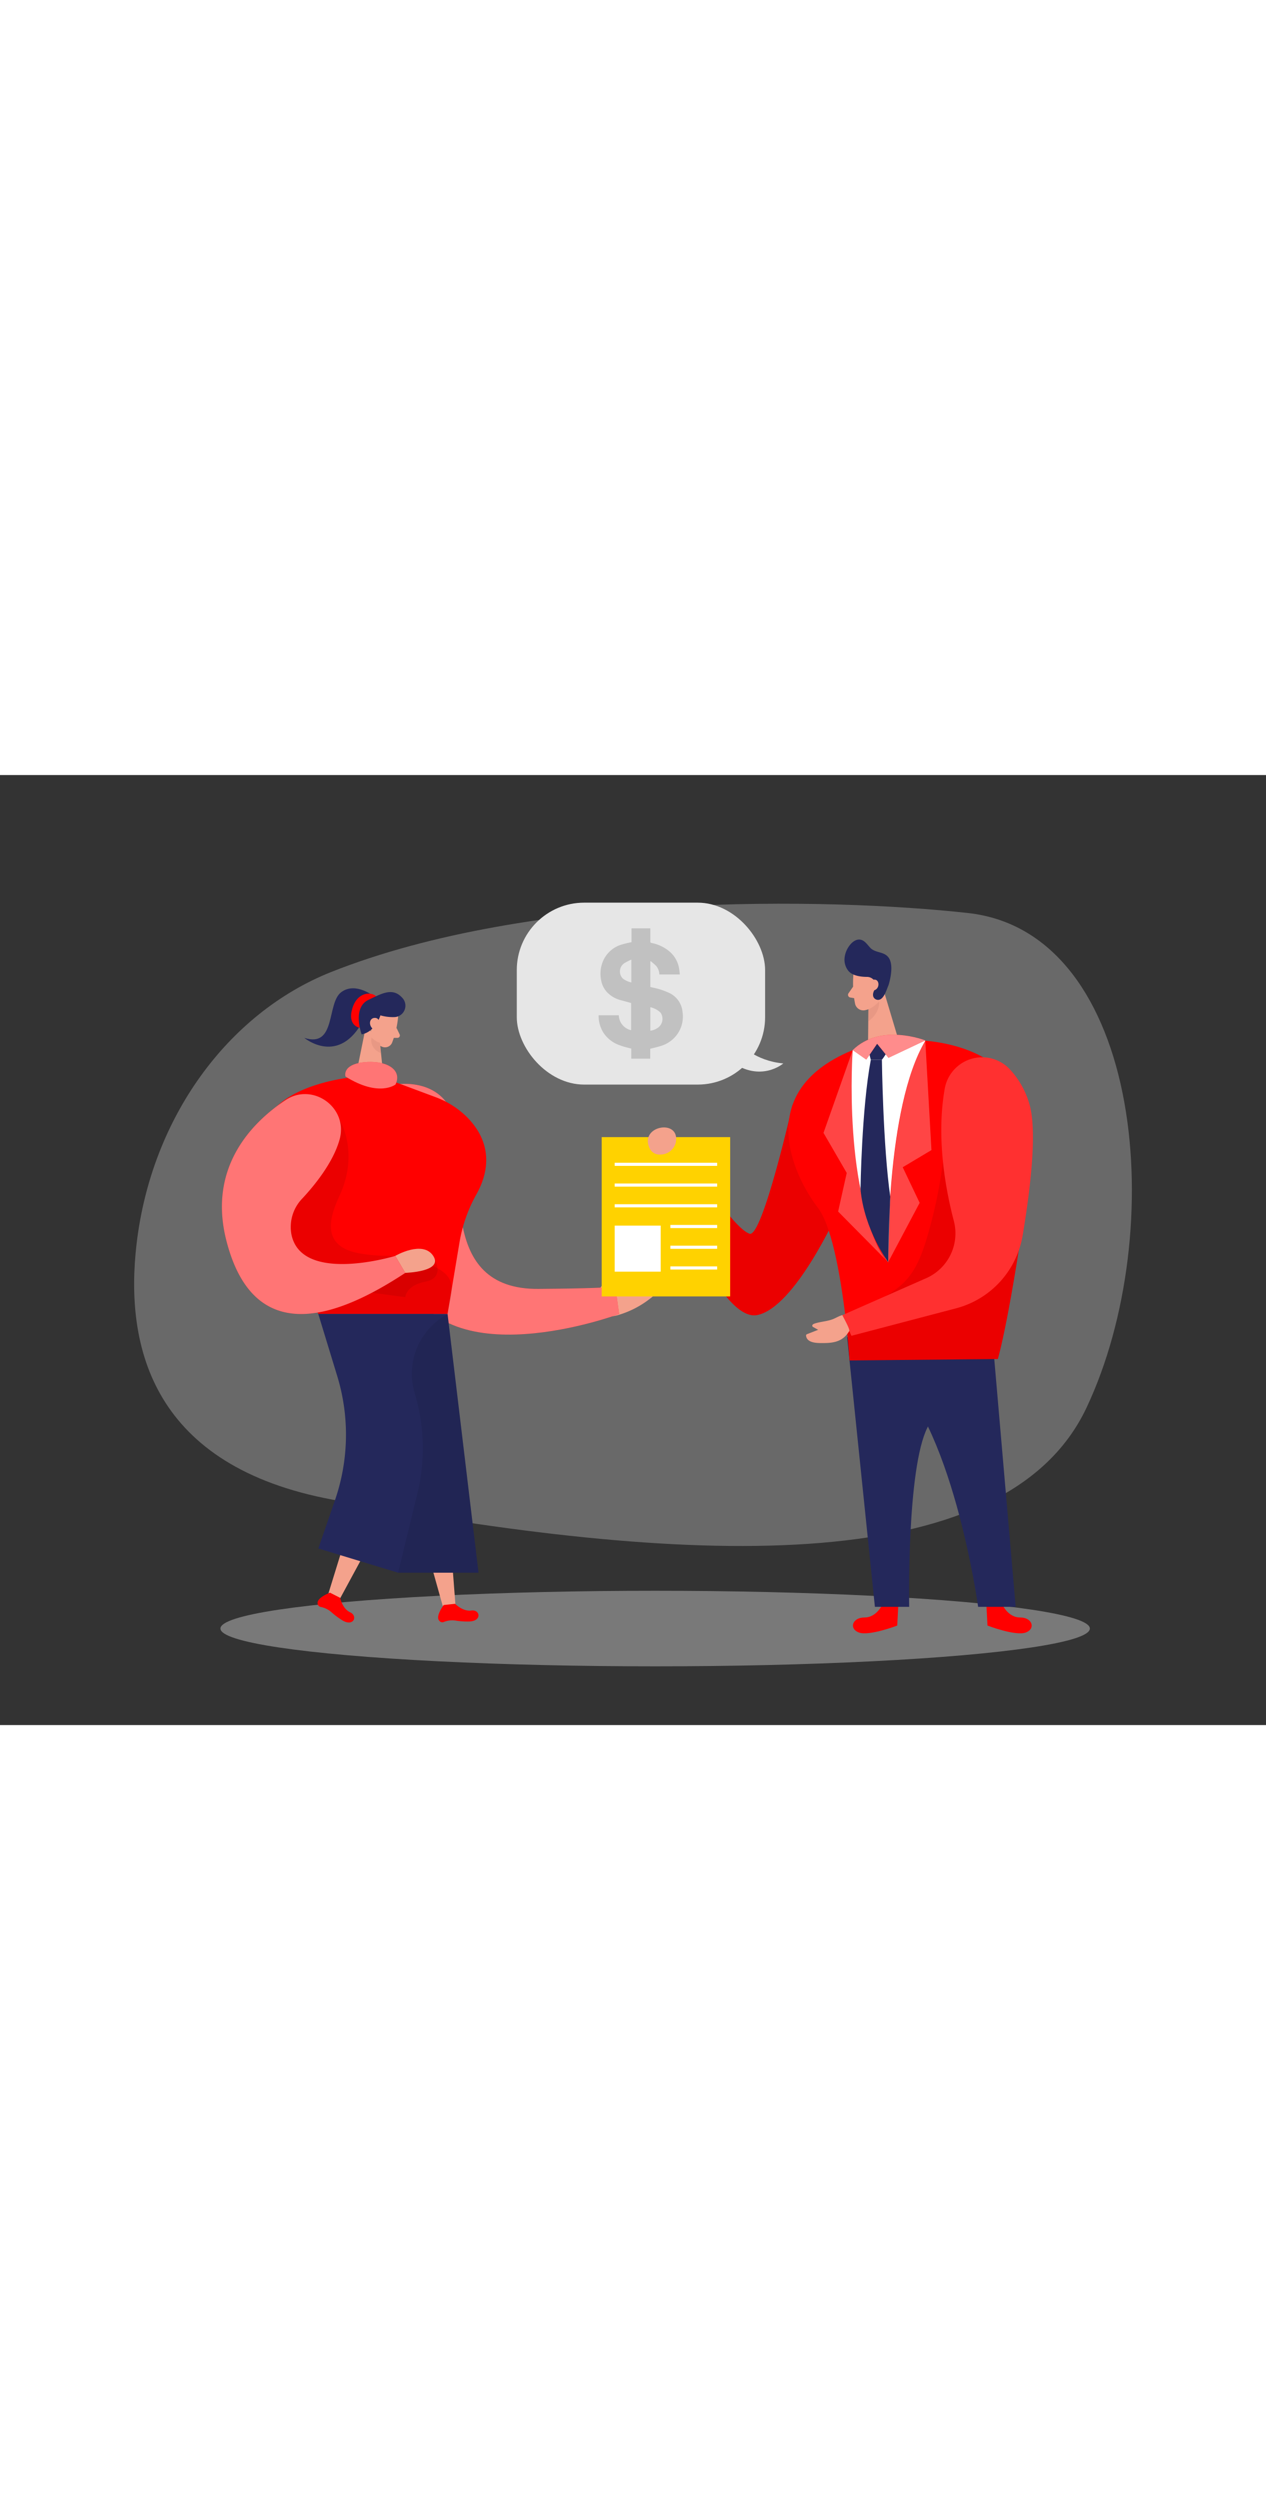 <svg id="Layer_1" data-name="Layer 1" xmlns="http://www.w3.org/2000/svg" viewBox="0 0 400 300" data-imageid="salesman-two-color" imageName="Salesman" class="illustrations_image" style="width: 152px;"><rect x="0" y="0" width="400" height="300" fill="#333333" stroke="none"/><path d="M104.48,62.26c-32.47,13-56.55,45.81-61.3,85.55-4,33.49,5.56,70.5,61.84,81,109.51,20.52,212.07,26.37,238.26-29S361.4,49.7,305.83,43.57C261.65,38.69,167.88,37,104.48,62.26Z" fill="#e6e6e6" opacity="0.3"/><path d="M196.25,155.82c.42-.25,1-.48,1.37-.18s.29.94.1,1.42a10.46,10.46,0,0,1-2.67,3.89,16.86,16.86,0,0,1,10.93.45,2.12,2.12,0,0,1,.72.4,1.67,1.67,0,0,1,.24,1.93,4.55,4.55,0,0,1-1.42,1.51,30.21,30.21,0,0,1-9.88,5.19,9.64,9.64,0,0,1-4.08.46,4.47,4.47,0,0,1-3.35-2.17C185.87,164.21,193,157.81,196.25,155.82Z" fill="#f4a28c"/><ellipse cx="207" cy="269.52" rx="137.35" ry="11.93" fill="#e6e6e6" opacity="0.39"/><path d="M125,97.72s16-2.85,19,12.72-6,52.09,26.14,51.83S194.34,161,194.34,161l1.29,9.19s-57,21.24-67.58-13S125,97.72,125,97.72Z" fill="#ff0000" class="target-color"/><path d="M125,97.72s16-2.85,19,12.72-6,52.09,26.14,51.83S194.34,161,194.34,161l1.29,9.19s-57,21.24-67.58-13S125,97.72,125,97.72Z" fill="#fff" opacity="0.46"/><polygon points="134.53 210.02 107.14 260.6 103.37 259.72 119.8 206.57 134.53 210.02" fill="#f4a28c"/><path d="M107.48,259.82s.66,3.43,3.17,4.58,1.08,4.81-2.68,2.41a25.21,25.21,0,0,1-3.32-2.51,7.08,7.08,0,0,0-3.39-1.61,1.2,1.2,0,0,1-.89-1c-.44-1.89,3.89-3.5,3.89-3.5Z" fill="#ff0000" class="target-color"/><polygon points="139.53 205.19 143.94 262.54 140.29 263.84 125.28 210.27 139.53 205.19" fill="#f4a28c"/><path d="M143.8,261.7s2.41,2.52,5.15,2.13,3.51,3.46-.95,3.47a24,24,0,0,1-4.15-.31,7.21,7.21,0,0,0-3.72.49,1.19,1.19,0,0,1-1.31-.39c-1.4-1.35,1.37-5,1.37-5Z" fill="#ff0000" class="target-color"/><path d="M118.42,70.09s-5.94-5-10.61-1.52S106.31,86.26,96.15,83c0,0,11,9.16,18.77-5.8Z" fill="#24285b"/><path d="M113.68,79.82s-4-.58-2.37-6.08,6.23-5.29,7.53-3.85Z" fill="#ff0000" class="target-color"/><polygon points="141.41 170.18 151.19 251.88 125.77 251.88 123.66 178.36 141.41 170.18" fill="#24285b"/><polygon points="141.41 170.18 151.19 251.88 125.77 251.88 123.66 178.36 141.41 170.18" opacity="0.08"/><path d="M125.74,76.83a30.11,30.11,0,0,1-1.89,7.77,2.42,2.42,0,0,1-3.23,1.15A5.33,5.33,0,0,1,117.28,81l-.62-4.4a4.32,4.32,0,0,1,2.74-4.17C122.43,71.05,126.18,73.93,125.74,76.83Z" fill="#f4a28c"/><polygon points="115.67 79.07 112.54 94.52 121.18 95.64 120.02 84.24 115.67 79.07" fill="#f4a28c"/><path d="M125.27,79.83l1,2.08a.77.77,0,0,1-.71,1.09h-1.87Z" fill="#f4a28c"/><path d="M120.05,84.57a6,6,0,0,1-2.64-1.71s-1,3.3,3,5Z" fill="#ce8172" opacity="0.31"/><path d="M116,79.15s.31-1.83-1.08-2-1.87,2.51-.06,3.12Z" fill="#f4a28c"/><path d="M124.79,76.43a14.14,14.14,0,0,1-4.59-.54s-1.58,5.2-5.94,6c0,0-3.09-8.38,2.15-10.89,4.4-2.11,7.71-4,10.74-.6A3.61,3.61,0,0,1,124.79,76.43Z" fill="#24285b"/><path d="M110.27,95.55s-26,2.8-27.07,17.78,17.36,56.85,17.36,56.85h40.85l3.82-22.91a47,47,0,0,1,5.37-15c3.14-5.64,5.86-15-2.8-24a27.63,27.63,0,0,0-10.23-6.57L122.29,96Z" fill="#ff0000" class="target-color"/><path d="M120,78.69s0-2.14-1.71-2-2,2.63,0,3.85Z" fill="#f4a28c"/><path d="M109.16,95.21s-1.2-3.73,5.69-4.51,12.4,2.15,10.13,7C125,97.72,119.79,101.86,109.16,95.21Z" fill="#ff0000" class="target-color"/><path d="M109.16,95.21s-1.2-3.73,5.69-4.51,12.4,2.15,10.13,7C125,97.72,119.79,101.86,109.16,95.21Z" fill="#fff" opacity="0.46"/><path d="M100.56,170.18l6,19.64a63.35,63.35,0,0,1-.71,39.13l-5.27,15.28,25.21,7.66,6.11-25.12a60,60,0,0,0-.78-31.26l-.11-.36a21.36,21.36,0,0,1,9.38-24.33l1-.64Z" fill="#24285b"/><path d="M107.28,108.83s6.39,10.2,0,24c-2.12,4.6-4.85,11.58-.15,15.55,2.34,2,5.66,2.61,8.6,3a52.32,52.32,0,0,0,6.73.43c3,0,4.29.73,7,1.66a16.74,16.74,0,0,0,3.32.5,14.87,14.87,0,0,1,7.53,3.19c4.16,3.37,1.82,8.43,1,13H100.56l-.76-2.74-8.61-15.76-4-19.92Z" opacity="0.08"/><path d="M137.42,153.09s3.21,5.69-3,6.88-6.37,4.9-6.37,4.9l-13.12-1.75Z" opacity="0.08"/><path d="M107.32,115c2.73-10-8.5-18.07-17.13-12.34C80,109.44,65.54,123.57,71.52,147c8.94,35,36.4,23.45,56.53,10.21l-3.17-5.36s-29.51,9-32.79-6.72a12.93,12.93,0,0,1,3.4-11.38C99.22,129.75,105.3,122.41,107.32,115Z" fill="#ff0000" class="target-color"/><path d="M107.32,115c2.73-10-8.5-18.07-17.13-12.34C80,109.44,65.54,123.57,71.52,147c8.94,35,36.4,23.45,56.53,10.21l-3.17-5.36s-29.51,9-32.79-6.72a12.93,12.93,0,0,1,3.4-11.38C99.22,129.75,105.3,122.41,107.32,115Z" fill="#fff" opacity="0.46"/><path d="M124.88,151.84s8.69-5.06,12,0-8.84,5.36-8.84,5.36Z" fill="#f4a28c"/><path d="M217.85,123.92s-2.44-8.36-3-7.6-.47,3.09-.47,3.09-2.63-4.41-4.22-3.75a5.93,5.93,0,0,0-3.2,3.66c-.09,1,5.45,10.42,5.45,10.42Z" fill="#f4a28c"/><path d="M250.41,104.14s-9.54,42.1-13.59,40.71c-5.44-1.88-18.59-23-18.59-23l-7.14,7.38s16.15,43.69,28.16,41.3,25.56-32.71,25.56-32.71Z" fill="#ff0000" class="target-color"/><path d="M250.41,104.14s-9.54,42.1-13.59,40.71c-5.44-1.88-18.59-23-18.59-23l-7.14,7.38s16.15,43.69,28.16,41.3,25.56-32.71,25.56-32.71Z" opacity="0.08"/><path d="M278.69,262.13s-1.86,3.94-5.58,3.9-5,3.46-1.8,4.72,12.18-2.17,12.18-2.17l.35-6.78Z" fill="#ff0000" class="target-color"/><path d="M316.77,262.13s1.86,3.94,5.58,3.9,5,3.46,1.81,4.72S312,268.58,312,268.58l-.35-6.78Z" fill="#ff0000" class="target-color"/><path d="M314.07,183.57l-46.42-6.07,8.78,85.17h10.83S286.45,219,293.05,206,314.07,183.57,314.07,183.57Z" fill="#24285b"/><path d="M314.07,183.57l6.84,79.1H309.05s-8.25-59.94-29.52-75.41Z" fill="#24285b"/><path d="M269.61,63.44a33.2,33.2,0,0,0,.58,8.89,2.69,2.69,0,0,0,3.32,1.89,6,6,0,0,0,4.58-4.55L279.62,65a4.82,4.82,0,0,0-2.21-5.11C274.35,57.72,269.67,60.17,269.61,63.44Z" fill="#f4a28c"/><polygon points="278.69 66.31 283.74 83.15 274.26 85.27 274.39 72.17 278.69 66.31" fill="#f4a28c"/><path d="M269.55,66.82l-1.46,2.1a.85.85,0,0,0,.56,1.33l2.05.36Z" fill="#f4a28c"/><path d="M274.41,73.91s1.22-.26,3.34-2.36c0,0,.47,3.48-3.41,6.21Z" fill="#ce8172" opacity="0.31"/><path d="M276.72,66.71c-.12.73-.64,1.34-.81,2.09a2.17,2.17,0,0,0,0,1.13A1.61,1.61,0,0,0,277.49,71c1.8-.07,2.62-3.26,3.23-4.61,0,0,1.9-5.72.2-8.5-1.35-2.21-4-1.58-5.78-3.16-1-1-1.79-2.4-3.17-2.72s-2.7.68-3.54,1.8a7.75,7.75,0,0,0-1.59,4,5.64,5.64,0,0,0,1.23,4.06c1.28,1.53,4,1.88,5.89,1.87a2.84,2.84,0,0,1,2.76,2.34A2.15,2.15,0,0,1,276.72,66.71Z" fill="#24285b"/><path d="M274.88,66.55s0-2.07,1.56-1.94,1.57,3.12-.54,3.44Z" fill="#f4a28c"/><path d="M325.4,126c-6.18,45.44-10.13,58.41-10.13,58.41l-46.85.45s-.31-4.69-1-11.21c-1.36-12.15-4.15-30.68-9-37C251,127,236.31,98.42,272.48,85.7l8.15-1.83s17.67-2.18,30.95,5.8C320.94,95.28,328.12,105.94,325.4,126Z" fill="#ff0000" class="target-color"/><path d="M325.4,126c-6.18,45.44-10.13,58.41-10.13,58.41l-46.85.45s-.31-4.69-1-11.21a56.76,56.76,0,0,1,9.77-7.44c3.07-1.93,6.28-3.75,8.78-6.37,3.62-3.79,5.46-8.89,6.95-13.9a150.47,150.47,0,0,0,6.19-45.38l6-9.56a14.49,14.49,0,0,1,6.52-1.28C320.94,95.28,328.12,105.94,325.4,126Z" opacity="0.08"/><path d="M269.42,86.86s-3.38,46.38,11.21,67c0,0-.83-48.85,11.72-69.94C292.35,83.88,280.63,80.65,269.42,86.86Z" fill="#fff"/><path d="M298.5,99a12,12,0,0,1,20.73-5.89,27.15,27.15,0,0,1,6.19,11.43c2.26,9,0,27-2.31,40.85a28.74,28.74,0,0,1-21,23L269,177.08l-2.81-6.54,26.44-11.65a15.46,15.46,0,0,0,8.76-18C298.59,130.22,295.81,114.14,298.5,99Z" fill="#ff0000" class="target-color"/><path d="M298.5,99a12,12,0,0,1,20.73-5.89,27.15,27.15,0,0,1,6.19,11.43c2.26,9,0,27-2.31,40.85a28.74,28.74,0,0,1-21,23L269,177.08l-2.81-6.54,26.44-11.65a15.46,15.46,0,0,0,8.76-18C298.59,130.22,295.81,114.14,298.5,99Z" fill="#fff" opacity="0.19"/><path d="M266.15,170.54c-1.21.32-2.15,1-3.29,1.39-1.76.62-3.73.69-5.53,1.3-.34.12-.75.36-.68.71s.26.35.45.46l1.4.79-3.42,1.33a.77.77,0,0,0-.34.22.56.56,0,0,0-.05.42c.38,2.3,3.7,2.22,5.45,2.21,3.53,0,6.26-.6,8.18-3.78C268.64,175.06,266.45,171.26,266.15,170.54Z" fill="#f4a28c"/><path d="M269.42,86.86,260.19,113l7.34,12.65-2.72,12.19,15.82,16S267.53,142.07,269.42,86.86Z" fill="#fff" opacity="0.27"/><path d="M274.37,85.06c.05-1.34.93-1.09,2.21-1.46s2.6-1.79,3.71-.56c2.14,2.38-1.65,6.86-1.65,6.86h-3.5A19.47,19.47,0,0,1,274.37,85.06Z" fill="#24285b"/><path d="M275.14,89.9h3.5s.33,27.16,2.64,43.22l-.65,20.7s-7.55-10.09-8.75-23C271.88,130.81,272.23,105.38,275.14,89.9Z" fill="#24285b"/><path d="M269.42,86.86l4.29,3,3.42-5,3.59,4.44,11.63-5.49S278.28,78.18,269.42,86.86Z" fill="#ff0000" class="target-color"/><path d="M269.42,86.86l4.29,3,3.42-5,3.59,4.44,11.63-5.49S278.28,78.18,269.42,86.86Z" fill="#fff" opacity="0.55"/><path d="M292.35,83.88l1.95,34.55-9.08,5.42,5.35,11.24-9.94,18.73S280,104.69,292.35,83.88Z" fill="#fff" opacity="0.27"/><rect x="190.11" y="114.34" width="40.59" height="50.3" fill="#ffd200"/><path d="M205.24,117.84a3.41,3.41,0,0,0,3.37,2,5,5,0,0,0,4.92-3.82C215,108.39,201.87,110.69,205.24,117.84Z" fill="#f4a28c"/><rect x="194.21" y="142.28" width="14.54" height="14.54" fill="#fff"/><rect x="194.21" y="122.43" width="32.38" height="0.99" fill="#fff"/><rect x="194.21" y="128.98" width="32.38" height="0.99" fill="#fff"/><rect x="194.21" y="135.53" width="32.38" height="0.99" fill="#fff"/><rect x="211.81" y="142.07" width="14.78" height="0.99" fill="#fff"/><rect x="211.81" y="148.62" width="14.78" height="0.99" fill="#fff"/><rect x="211.81" y="155.16" width="14.78" height="0.99" fill="#fff"/><rect x="163.28" y="40.3" width="78.46" height="57.45" rx="21.3" fill="#e6e6e6"/><path d="M234,85s4.48,5.25,13.49,6.07c0,0-7.13,6.19-16.52-.63Z" fill="#e6e6e6"/><path d="M205.48,48.42c0,1.39,0,2.79,0,4.18,0,.27.08.36.34.42a12.51,12.51,0,0,1,5.59,2.6,8.9,8.9,0,0,1,3.16,5.53c.11.59.15,1.19.23,1.82h-6.47a4.43,4.43,0,0,0-1-2.68,20.92,20.92,0,0,0-1.74-1.51l-.11.09v8.06l.69.17a22.61,22.61,0,0,1,5.08,1.62,7.34,7.34,0,0,1,4.4,6.14,9.59,9.59,0,0,1-1.67,7,9.77,9.77,0,0,1-4.81,3.57c-1.19.41-2.44.69-3.72,1v3.14h-6V86.39c-1.2-.32-2.36-.57-3.47-1a10.09,10.09,0,0,1-5.31-4,9.93,9.93,0,0,1-1.53-5.53h6.37a5,5,0,0,0,3.9,4.72V72c-1.21-.35-2.42-.68-3.62-1A9.14,9.14,0,0,1,192,68.78a7.33,7.33,0,0,1-2.07-4,10.25,10.25,0,0,1,.41-5.54,9.23,9.23,0,0,1,5.58-5.55,29.23,29.23,0,0,1,3.22-.83l.39-.08V48.42Zm0,32.31a5.18,5.18,0,0,0,2.68-1.16,3.44,3.44,0,0,0,.54-4.54,6.72,6.72,0,0,0-3.22-1.71Zm-6-22.44a17.47,17.47,0,0,0-2.29,1.17,3.17,3.17,0,0,0-.37,4.84,7,7,0,0,0,2.66,1.2Z" fill="#c1c1c1"/></svg>